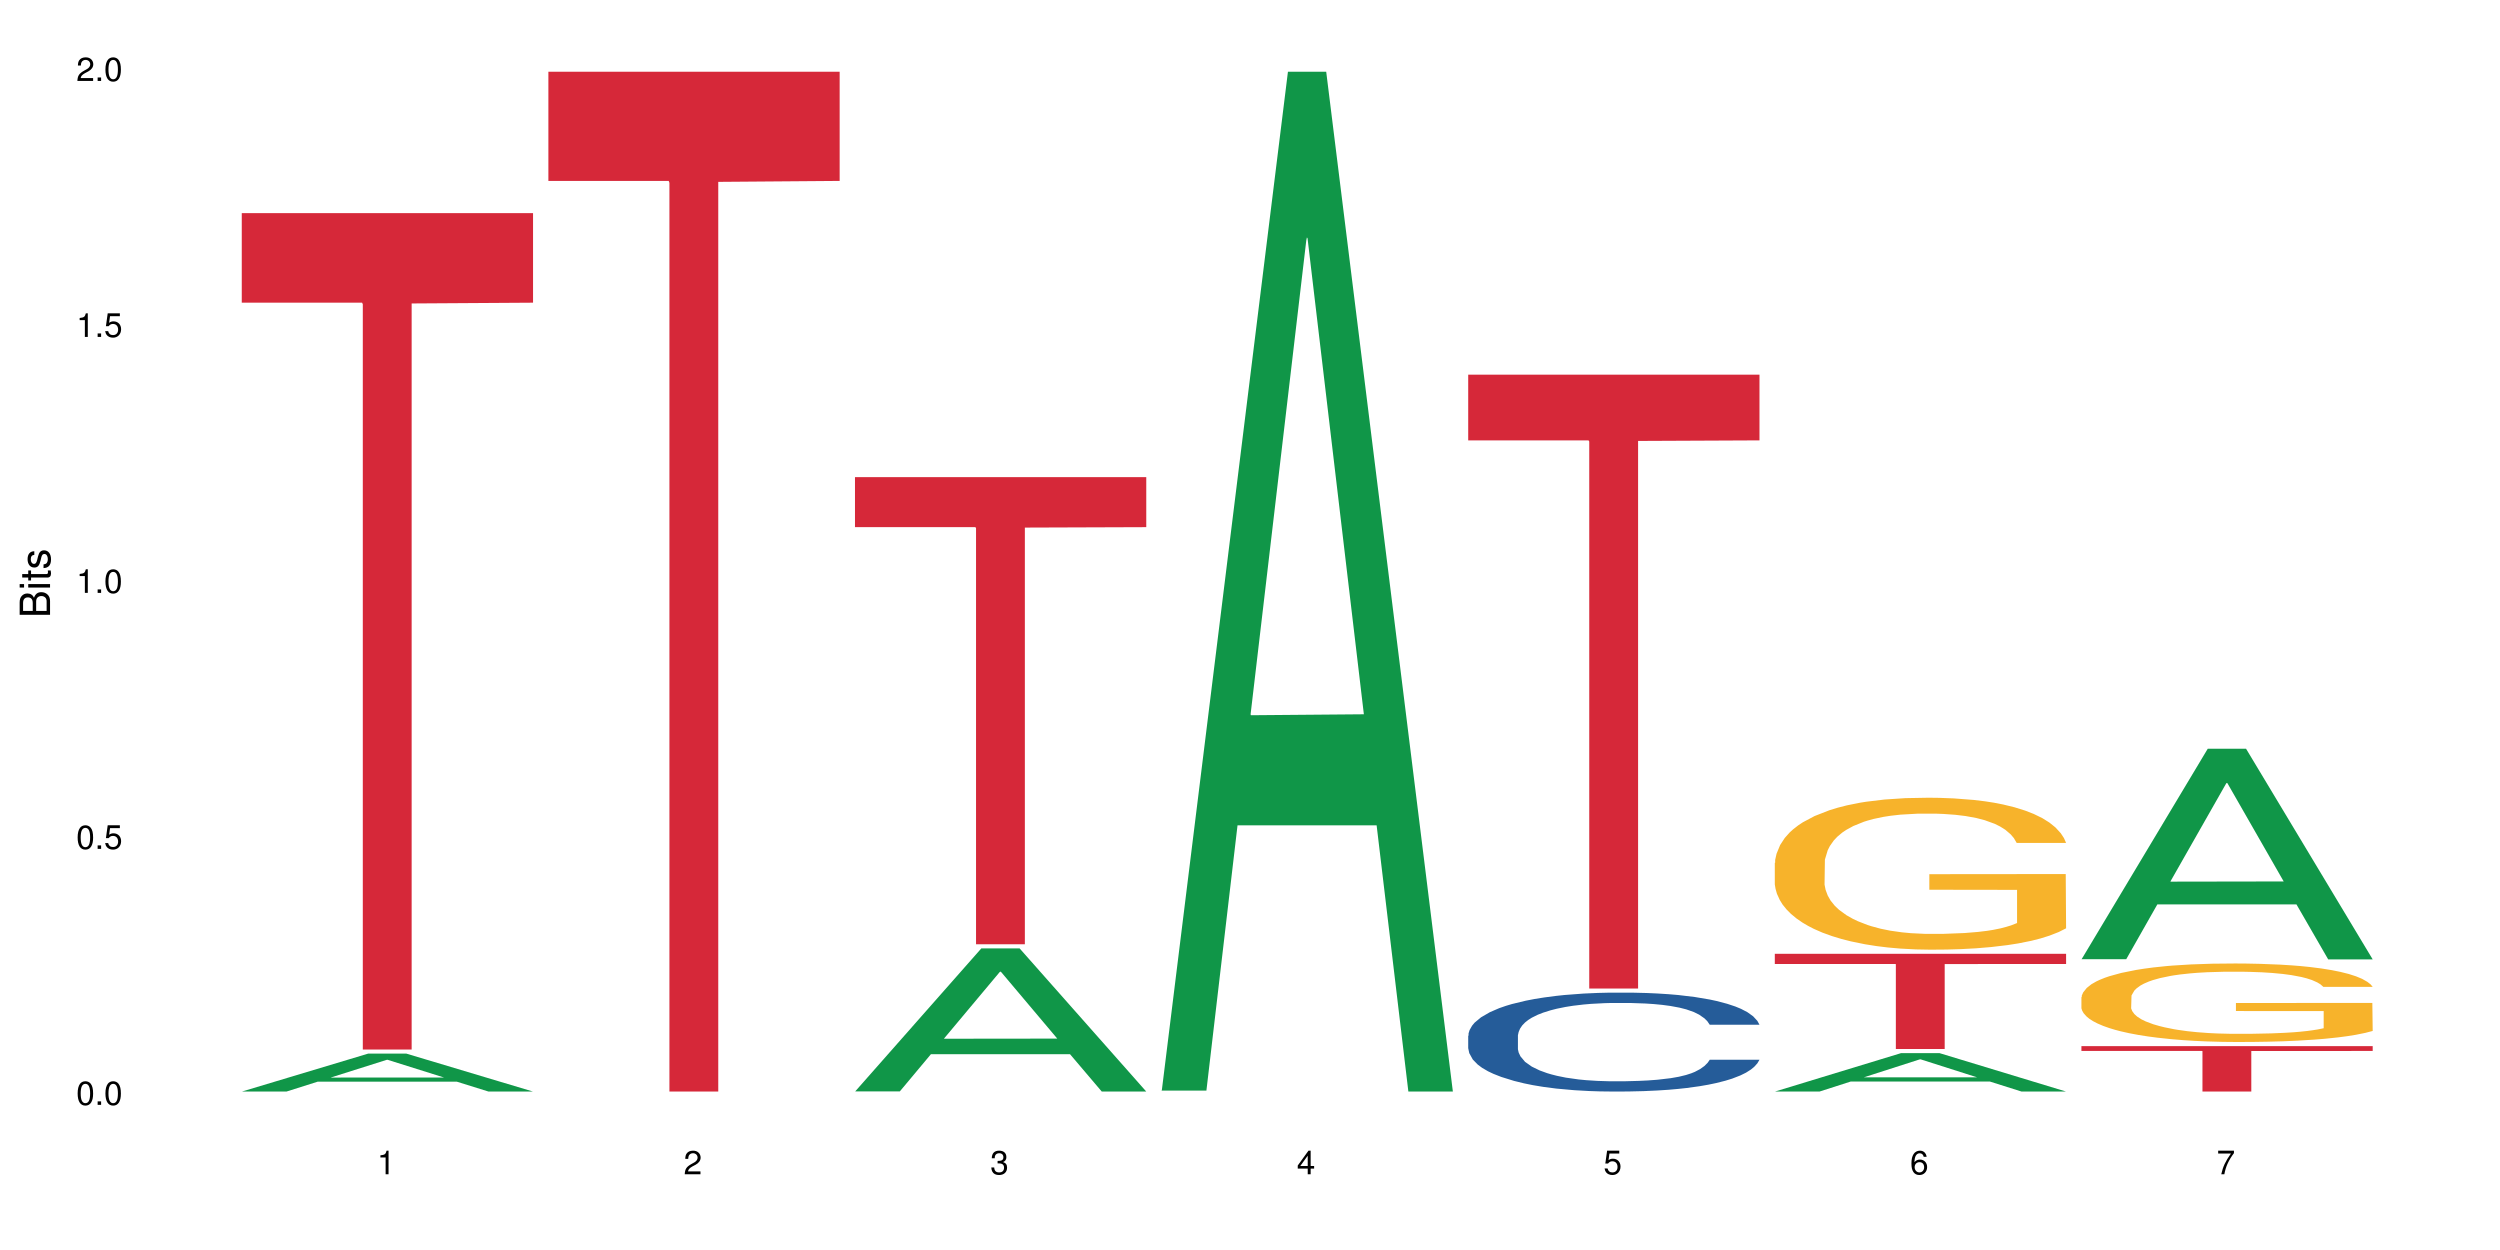 <?xml version="1.0" encoding="UTF-8"?>
<svg xmlns="http://www.w3.org/2000/svg" xmlns:xlink="http://www.w3.org/1999/xlink" width="720pt" height="360pt" viewBox="0 0 720 360" version="1.1">
<defs>
<g>
<symbol overflow="visible" id="glyph0-0">
<path style="stroke:none;" d=""/>
</symbol>
<symbol overflow="visible" id="glyph0-1">
<path style="stroke:none;" d="M 2.641 -6.797 C 2 -6.797 1.422 -6.531 1.078 -6.047 C 0.641 -5.453 0.406 -4.547 0.406 -3.297 C 0.406 -1 1.188 0.219 2.641 0.219 C 4.078 0.219 4.859 -1 4.859 -3.234 C 4.859 -4.562 4.656 -5.438 4.203 -6.047 C 3.844 -6.531 3.281 -6.797 2.641 -6.797 Z M 2.641 -6.047 C 3.547 -6.047 4 -5.125 4 -3.312 C 4 -1.375 3.562 -0.484 2.625 -0.484 C 1.734 -0.484 1.281 -1.422 1.281 -3.281 C 1.281 -5.141 1.734 -6.047 2.641 -6.047 Z M 2.641 -6.047 "/>
</symbol>
<symbol overflow="visible" id="glyph0-2">
<path style="stroke:none;" d="M 1.828 -1 L 0.828 -1 L 0.828 0 L 1.828 0 Z M 1.828 -1 "/>
</symbol>
<symbol overflow="visible" id="glyph0-3">
<path style="stroke:none;" d="M 4.562 -6.797 L 1.062 -6.797 L 0.547 -3.094 L 1.328 -3.094 C 1.719 -3.562 2.047 -3.734 2.578 -3.734 C 3.484 -3.734 4.062 -3.109 4.062 -2.094 C 4.062 -1.125 3.484 -0.531 2.578 -0.531 C 1.828 -0.531 1.375 -0.906 1.188 -1.672 L 0.328 -1.672 C 0.453 -1.109 0.547 -0.844 0.75 -0.594 C 1.125 -0.078 1.828 0.219 2.594 0.219 C 3.969 0.219 4.922 -0.781 4.922 -2.219 C 4.922 -3.562 4.031 -4.484 2.719 -4.484 C 2.25 -4.484 1.859 -4.359 1.469 -4.062 L 1.734 -5.969 L 4.562 -5.969 Z M 4.562 -6.797 "/>
</symbol>
<symbol overflow="visible" id="glyph0-4">
<path style="stroke:none;" d="M 2.484 -4.844 L 2.484 0 L 3.328 0 L 3.328 -6.797 L 2.766 -6.797 C 2.469 -5.75 2.281 -5.609 0.984 -5.453 L 0.984 -4.844 Z M 2.484 -4.844 "/>
</symbol>
<symbol overflow="visible" id="glyph0-5">
<path style="stroke:none;" d="M 4.859 -0.828 L 1.281 -0.828 C 1.359 -1.391 1.672 -1.75 2.5 -2.234 L 3.469 -2.75 C 4.406 -3.266 4.906 -3.969 4.906 -4.812 C 4.906 -5.375 4.672 -5.906 4.266 -6.266 C 3.859 -6.625 3.375 -6.797 2.719 -6.797 C 1.859 -6.797 1.219 -6.5 0.844 -5.922 C 0.609 -5.562 0.5 -5.125 0.484 -4.438 L 1.328 -4.438 C 1.359 -4.906 1.406 -5.188 1.531 -5.406 C 1.75 -5.812 2.188 -6.062 2.703 -6.062 C 3.469 -6.062 4.031 -5.516 4.031 -4.781 C 4.031 -4.25 3.719 -3.797 3.125 -3.438 L 2.234 -2.938 C 0.812 -2.141 0.406 -1.5 0.328 0 L 4.859 0 Z M 4.859 -0.828 "/>
</symbol>
<symbol overflow="visible" id="glyph0-6">
<path style="stroke:none;" d="M 2.125 -3.125 L 2.578 -3.125 C 3.516 -3.125 3.984 -2.703 3.984 -1.891 C 3.984 -1.031 3.469 -0.531 2.578 -0.531 C 1.656 -0.531 1.203 -0.984 1.156 -1.969 L 0.312 -1.969 C 0.344 -1.422 0.438 -1.078 0.609 -0.766 C 0.953 -0.109 1.625 0.219 2.547 0.219 C 3.953 0.219 4.859 -0.609 4.859 -1.906 C 4.859 -2.766 4.516 -3.25 3.703 -3.516 C 4.344 -3.766 4.656 -4.25 4.656 -4.938 C 4.656 -6.109 3.875 -6.797 2.578 -6.797 C 1.203 -6.797 0.484 -6.047 0.453 -4.609 L 1.297 -4.609 C 1.312 -5.016 1.344 -5.25 1.453 -5.453 C 1.641 -5.828 2.062 -6.062 2.594 -6.062 C 3.344 -6.062 3.797 -5.625 3.797 -4.906 C 3.797 -4.422 3.609 -4.141 3.25 -3.984 C 3.016 -3.891 2.719 -3.844 2.125 -3.844 Z M 2.125 -3.125 "/>
</symbol>
<symbol overflow="visible" id="glyph0-7">
<path style="stroke:none;" d="M 3.141 -1.625 L 3.141 0 L 3.984 0 L 3.984 -1.625 L 4.984 -1.625 L 4.984 -2.391 L 3.984 -2.391 L 3.984 -6.797 L 3.359 -6.797 L 0.266 -2.516 L 0.266 -1.625 Z M 3.141 -2.391 L 1 -2.391 L 3.141 -5.359 Z M 3.141 -2.391 "/>
</symbol>
<symbol overflow="visible" id="glyph0-8">
<path style="stroke:none;" d="M 4.781 -5.031 C 4.609 -6.141 3.891 -6.797 2.844 -6.797 C 2.094 -6.797 1.422 -6.438 1.031 -5.828 C 0.609 -5.172 0.406 -4.344 0.406 -3.094 C 0.406 -1.953 0.578 -1.234 0.984 -0.625 C 1.359 -0.078 1.953 0.219 2.703 0.219 C 3.984 0.219 4.922 -0.734 4.922 -2.078 C 4.922 -3.344 4.062 -4.234 2.844 -4.234 C 2.172 -4.234 1.641 -3.969 1.281 -3.469 C 1.281 -5.125 1.828 -6.047 2.797 -6.047 C 3.391 -6.047 3.797 -5.672 3.938 -5.031 Z M 2.734 -3.484 C 3.547 -3.484 4.062 -2.922 4.062 -2 C 4.062 -1.156 3.484 -0.531 2.703 -0.531 C 1.922 -0.531 1.328 -1.188 1.328 -2.047 C 1.328 -2.891 1.906 -3.484 2.734 -3.484 Z M 2.734 -3.484 "/>
</symbol>
<symbol overflow="visible" id="glyph0-9">
<path style="stroke:none;" d="M 4.984 -6.797 L 0.438 -6.797 L 0.438 -5.969 L 4.109 -5.969 C 2.5 -3.656 1.828 -2.234 1.328 0 L 2.219 0 C 2.594 -2.172 3.453 -4.047 4.984 -6.094 Z M 4.984 -6.797 "/>
</symbol>
<symbol overflow="visible" id="glyph1-0">
<path style="stroke:none;" d=""/>
</symbol>
<symbol overflow="visible" id="glyph1-1">
<path style="stroke:none;" d="M 0 -0.953 L 0 -4.891 C 0 -5.719 -0.234 -6.344 -0.734 -6.797 C -1.188 -7.234 -1.812 -7.469 -2.5 -7.469 C -3.547 -7.469 -4.188 -7 -4.625 -5.875 C -4.984 -6.672 -5.641 -7.094 -6.531 -7.094 C -7.156 -7.094 -7.734 -6.859 -8.141 -6.391 C -8.562 -5.938 -8.75 -5.344 -8.75 -4.5 L -8.75 -0.953 Z M -4.984 -2.062 L -7.766 -2.062 L -7.766 -4.219 C -7.766 -4.844 -7.688 -5.203 -7.453 -5.5 C -7.219 -5.812 -6.859 -5.969 -6.375 -5.969 C -5.906 -5.969 -5.531 -5.812 -5.297 -5.5 C -5.062 -5.203 -4.984 -4.844 -4.984 -4.219 Z M -0.984 -2.062 L -4 -2.062 L -4 -4.781 C -4 -5.328 -3.859 -5.688 -3.578 -5.953 C -3.297 -6.219 -2.922 -6.359 -2.484 -6.359 C -2.062 -6.359 -1.688 -6.219 -1.406 -5.953 C -1.109 -5.688 -0.984 -5.328 -0.984 -4.781 Z M -0.984 -2.062 "/>
</symbol>
<symbol overflow="visible" id="glyph1-2">
<path style="stroke:none;" d="M -6.281 -1.797 L -6.281 -0.797 L 0 -0.797 L 0 -1.797 Z M -8.75 -1.797 L -8.75 -0.797 L -7.484 -0.797 L -7.484 -1.797 Z M -8.75 -1.797 "/>
</symbol>
<symbol overflow="visible" id="glyph1-3">
<path style="stroke:none;" d="M -6.281 -3.047 L -6.281 -2.016 L -8.016 -2.016 L -8.016 -1.016 L -6.281 -1.016 L -6.281 -0.172 L -5.469 -0.172 L -5.469 -1.016 L -0.719 -1.016 C -0.078 -1.016 0.281 -1.453 0.281 -2.234 C 0.281 -2.469 0.25 -2.719 0.188 -3.047 L -0.641 -3.047 C -0.609 -2.922 -0.594 -2.766 -0.594 -2.562 C -0.594 -2.141 -0.719 -2.016 -1.156 -2.016 L -5.469 -2.016 L -5.469 -3.047 Z M -6.281 -3.047 "/>
</symbol>
<symbol overflow="visible" id="glyph1-4">
<path style="stroke:none;" d="M -4.531 -5.25 C -5.766 -5.25 -6.469 -4.422 -6.469 -2.969 C -6.469 -1.516 -5.719 -0.562 -4.547 -0.562 C -3.562 -0.562 -3.094 -1.062 -2.734 -2.562 L -2.516 -3.484 C -2.344 -4.188 -2.094 -4.469 -1.625 -4.469 C -1.047 -4.469 -0.641 -3.875 -0.641 -3 C -0.641 -2.453 -0.797 -2 -1.062 -1.75 C -1.25 -1.594 -1.422 -1.531 -1.875 -1.469 L -1.875 -0.406 C -0.422 -0.453 0.281 -1.266 0.281 -2.922 C 0.281 -4.5 -0.5 -5.516 -1.719 -5.516 C -2.656 -5.516 -3.172 -4.984 -3.469 -3.734 L -3.703 -2.766 C -3.891 -1.953 -4.156 -1.609 -4.594 -1.609 C -5.172 -1.609 -5.547 -2.125 -5.547 -2.938 C -5.547 -3.75 -5.203 -4.172 -4.531 -4.203 Z M -4.531 -5.25 "/>
</symbol>
</g>
</defs>
<g id="surface8937">
<rect x="0" y="0" width="720" height="360" style="fill:rgb(100%,100%,100%);fill-opacity:1;stroke:none;"/>
<path style=" stroke:none;fill-rule:nonzero;fill:rgb(6.275%,58.824%,28.235%);fill-opacity:1;" d="M 69.629 314.359 L 69.719 314.352 L 106.016 303.445 L 117.039 303.445 L 153.516 314.371 L 140.703 314.371 L 131.559 311.52 L 91.496 311.52 L 82.535 314.359 L 69.629 314.359 L 95.352 310.34 L 127.887 310.328 L 111.664 305.23 L 111.484 305.223 L 111.305 305.254 L 95.262 310.328 L 95.352 310.34 Z M 69.629 314.359 "/>
<path style=" stroke:none;fill-rule:nonzero;fill:rgb(83.922%,15.686%,22.353%);fill-opacity:1;" d="M 69.629 61.387 L 153.516 61.387 L 153.516 87.172 L 118.555 87.398 L 118.555 302.27 L 104.488 302.27 L 104.488 87.625 L 104.285 87.172 L 69.629 87.172 Z M 69.629 61.387 "/>
<path style=" stroke:none;fill-rule:nonzero;fill:rgb(83.922%,15.686%,22.353%);fill-opacity:1;" d="M 157.934 20.664 L 241.82 20.664 L 241.82 52.102 L 206.859 52.379 L 206.859 314.371 L 192.793 314.371 L 192.793 52.652 L 192.59 52.102 L 157.934 52.102 Z M 157.934 20.664 "/>
<path style=" stroke:none;fill-rule:nonzero;fill:rgb(6.275%,58.824%,28.235%);fill-opacity:1;" d="M 246.234 314.332 L 246.324 314.293 L 282.625 273.137 L 293.648 273.137 L 330.125 314.371 L 317.309 314.371 L 308.168 303.609 L 268.105 303.609 L 259.141 314.332 L 246.234 314.332 L 271.957 299.156 L 304.492 299.117 L 288.27 279.875 L 288.09 279.836 L 287.91 279.953 L 271.867 299.117 L 271.957 299.156 Z M 246.234 314.332 "/>
<path style=" stroke:none;fill-rule:nonzero;fill:rgb(83.922%,15.686%,22.353%);fill-opacity:1;" d="M 246.234 137.418 L 330.125 137.418 L 330.125 151.82 L 295.16 151.945 L 295.16 271.957 L 281.098 271.957 L 281.098 152.07 L 280.891 151.82 L 246.234 151.82 Z M 246.234 137.418 "/>
<path style=" stroke:none;fill-rule:nonzero;fill:rgb(6.275%,58.824%,28.235%);fill-opacity:1;" d="M 334.539 314.094 L 334.629 313.82 L 370.926 20.664 L 381.949 20.664 L 418.426 314.371 L 405.609 314.371 L 396.469 237.703 L 356.406 237.703 L 347.445 314.094 L 334.539 314.094 L 360.262 205.988 L 392.793 205.711 L 376.574 68.648 L 376.395 68.375 L 376.215 69.199 L 360.172 205.711 L 360.262 205.988 Z M 334.539 314.094 "/>
<path style=" stroke:none;fill-rule:nonzero;fill:rgb(14.51%,36.078%,60%);fill-opacity:1;" d="M 422.844 298.281 L 422.945 298.254 L 422.945 297.629 L 423.25 296.641 L 423.969 295.391 L 424.684 294.531 L 426.523 292.996 L 429.082 291.512 L 431.742 290.363 L 433.688 289.688 L 435.426 289.168 L 439.414 288.203 L 441.973 287.707 L 444.734 287.266 L 448.109 286.824 L 450.566 286.562 L 456.09 286.145 L 460.184 285.965 L 463.355 285.887 L 470.207 285.887 L 474.301 285.988 L 477.266 286.121 L 480.543 286.328 L 483.305 286.562 L 488.113 287.137 L 492.406 287.863 L 494.352 288.281 L 497.422 289.09 L 499.773 289.871 L 501.41 290.547 L 503.254 291.512 L 504.891 292.684 L 506.117 294.008 L 506.73 295.129 L 492.406 295.129 L 491.691 294.086 L 490.875 293.281 L 489.34 292.215 L 487.805 291.457 L 485.656 290.703 L 483.711 290.207 L 481.051 289.715 L 478.699 289.402 L 476.246 289.168 L 473.891 289.012 L 469.391 288.855 L 464.172 288.855 L 462.23 288.906 L 458.238 289.113 L 456.09 289.297 L 453.023 289.66 L 450.875 290 L 448.316 290.52 L 446.578 290.965 L 444.43 291.641 L 442.895 292.238 L 441.156 293.098 L 440.133 293.75 L 439.211 294.477 L 438.391 295.336 L 437.777 296.25 L 437.371 297.211 L 437.164 298.148 L 437.164 302.184 L 437.371 303.121 L 437.883 304.215 L 439.211 305.805 L 441.156 307.184 L 443.406 308.277 L 445.555 309.059 L 446.781 309.422 L 448.418 309.84 L 450.977 310.359 L 454.66 310.883 L 456.809 311.09 L 460.082 311.297 L 463.457 311.402 L 467.957 311.402 L 471.949 311.297 L 474.609 311.168 L 477.371 310.961 L 481.156 310.516 L 483.508 310.102 L 485.555 309.605 L 487.09 309.109 L 488.113 308.695 L 489.645 307.887 L 490.875 307.004 L 491.793 306.09 L 492.406 305.207 L 506.73 305.207 L 506.117 306.246 L 505.195 307.262 L 504.273 308.02 L 502.844 308.93 L 501.207 309.734 L 498.852 310.648 L 496.91 311.246 L 494.352 311.898 L 492 312.391 L 489.441 312.836 L 485.656 313.355 L 483.199 313.617 L 480.543 313.852 L 477.371 314.059 L 473.379 314.242 L 469.082 314.344 L 465.094 314.371 L 460.797 314.32 L 457.625 314.215 L 453.43 313.98 L 448.215 313.512 L 444.43 313.016 L 441.461 312.523 L 438.902 312 L 436.039 311.297 L 432.355 310.152 L 430.105 309.266 L 428.57 308.539 L 426.832 307.523 L 425.605 306.613 L 424.172 305.152 L 423.148 303.305 L 422.844 301.871 Z M 422.844 298.281 "/>
<path style=" stroke:none;fill-rule:nonzero;fill:rgb(83.922%,15.686%,22.353%);fill-opacity:1;" d="M 422.844 107.902 L 506.73 107.902 L 506.73 126.828 L 471.77 126.992 L 471.77 284.707 L 457.703 284.707 L 457.703 127.16 L 457.5 126.828 L 422.844 126.828 Z M 422.844 107.902 "/>
<path style=" stroke:none;fill-rule:nonzero;fill:rgb(6.275%,58.824%,28.235%);fill-opacity:1;" d="M 511.145 314.359 L 511.234 314.352 L 547.531 303.293 L 558.559 303.293 L 595.035 314.371 L 582.219 314.371 L 573.074 311.48 L 533.016 311.48 L 524.051 314.359 L 511.145 314.359 L 536.867 310.281 L 569.402 310.273 L 553.18 305.102 L 553 305.09 L 552.82 305.121 L 536.777 310.273 L 536.867 310.281 Z M 511.145 314.359 "/>
<path style=" stroke:none;fill-rule:nonzero;fill:rgb(96.863%,70.196%,16.863%);fill-opacity:1;" d="M 511.145 248.488 L 511.246 248.449 L 511.246 247.648 L 511.656 245.852 L 512.68 243.371 L 514.012 241.332 L 515.441 239.734 L 516.363 238.895 L 517.898 237.695 L 519.227 236.816 L 522.605 235.02 L 526.898 233.34 L 529.254 232.621 L 531.914 231.941 L 535.699 231.18 L 537.438 230.902 L 542.758 230.262 L 548.793 229.863 L 555.441 229.742 L 558.512 229.781 L 562.707 229.941 L 568.434 230.383 L 571.707 230.781 L 574.266 231.18 L 576.926 231.699 L 580.199 232.5 L 583.27 233.461 L 585.723 234.418 L 588.18 235.617 L 590.227 236.898 L 591.965 238.297 L 593.5 239.973 L 594.422 241.375 L 595.035 242.773 L 580.812 242.773 L 579.996 241.375 L 579.074 240.293 L 577.539 238.977 L 576.004 238.016 L 574.473 237.258 L 571.605 236.219 L 569.152 235.578 L 566.082 235.02 L 563.117 234.66 L 559.738 234.418 L 557.691 234.34 L 552.27 234.34 L 547.359 234.617 L 544.496 234.938 L 542.449 235.258 L 539.586 235.855 L 537.848 236.336 L 536.824 236.656 L 533.754 237.895 L 531.707 239.016 L 530.582 239.773 L 529.152 240.973 L 528.129 242.055 L 527.004 243.652 L 526.391 244.852 L 525.57 247.57 L 525.469 254.762 L 525.773 256.281 L 526.391 257.922 L 527.207 259.359 L 528.434 260.879 L 529.664 262.039 L 531.812 263.598 L 533.652 264.637 L 535.086 265.316 L 537.848 266.395 L 538.973 266.754 L 541.633 267.473 L 544.395 268.035 L 547.77 268.512 L 550.328 268.754 L 554.418 268.953 L 559.637 268.953 L 565.773 268.715 L 569.664 268.395 L 572.324 268.074 L 574.062 267.793 L 576.211 267.355 L 577.746 266.953 L 579.176 266.516 L 580.914 265.836 L 580.914 256.281 L 555.648 256.242 L 555.648 251.766 L 594.93 251.727 L 595.035 267.355 L 592.887 268.434 L 590.227 269.473 L 587.668 270.273 L 585.008 270.953 L 581.223 271.711 L 578.152 272.191 L 573.449 272.75 L 569.152 273.109 L 564.648 273.352 L 560.66 273.469 L 555.953 273.508 L 551.762 273.43 L 547.258 273.191 L 543.68 272.871 L 540.402 272.469 L 537.129 271.949 L 533.039 271.109 L 530.379 270.434 L 527.617 269.594 L 524.855 268.594 L 522.398 267.516 L 520.762 266.676 L 519.125 265.715 L 517.387 264.516 L 515.75 263.156 L 514.523 261.918 L 513.395 260.52 L 512.578 259.199 L 511.758 257.402 L 511.352 255.961 L 511.145 254.723 Z M 511.145 248.488 "/>
<path style=" stroke:none;fill-rule:nonzero;fill:rgb(83.922%,15.686%,22.353%);fill-opacity:1;" d="M 511.145 274.688 L 595.035 274.688 L 595.035 277.625 L 560.07 277.648 L 560.07 302.113 L 546.004 302.113 L 546.004 277.676 L 545.801 277.625 L 511.145 277.625 Z M 511.145 274.688 "/>
<path style=" stroke:none;fill-rule:nonzero;fill:rgb(6.275%,58.824%,28.235%);fill-opacity:1;" d="M 599.449 276.25 L 599.539 276.191 L 635.836 215.629 L 646.859 215.629 L 683.336 276.305 L 670.52 276.305 L 661.379 260.465 L 621.316 260.465 L 612.355 276.25 L 599.449 276.25 L 625.172 253.914 L 657.703 253.859 L 641.484 225.543 L 641.305 225.484 L 641.125 225.656 L 625.082 253.859 L 625.172 253.914 Z M 599.449 276.25 "/>
<path style=" stroke:none;fill-rule:nonzero;fill:rgb(96.863%,70.196%,16.863%);fill-opacity:1;" d="M 599.449 287.168 L 599.551 287.148 L 599.551 286.734 L 599.961 285.805 L 600.984 284.527 L 602.312 283.473 L 603.746 282.648 L 604.668 282.215 L 606.199 281.594 L 607.531 281.141 L 610.906 280.211 L 615.203 279.344 L 617.555 278.973 L 620.215 278.621 L 624 278.227 L 625.742 278.082 L 631.059 277.754 L 637.098 277.547 L 643.746 277.484 L 646.816 277.504 L 651.008 277.59 L 656.738 277.816 L 660.012 278.023 L 662.57 278.227 L 665.23 278.496 L 668.504 278.91 L 671.57 279.406 L 674.027 279.902 L 676.484 280.52 L 678.527 281.18 L 680.27 281.902 L 681.801 282.77 L 682.723 283.492 L 683.336 284.215 L 669.117 284.215 L 668.297 283.492 L 667.379 282.938 L 665.844 282.254 L 664.309 281.758 L 662.773 281.367 L 659.91 280.828 L 657.453 280.5 L 654.387 280.211 L 651.418 280.023 L 648.043 279.902 L 645.996 279.859 L 640.574 279.859 L 635.664 280.004 L 632.801 280.168 L 630.754 280.336 L 627.891 280.645 L 626.148 280.891 L 625.125 281.059 L 622.059 281.699 L 620.012 282.277 L 618.887 282.668 L 617.453 283.289 L 616.43 283.844 L 615.305 284.672 L 614.691 285.289 L 613.875 286.695 L 613.77 290.41 L 614.078 291.195 L 614.691 292.043 L 615.512 292.785 L 616.738 293.57 L 617.965 294.168 L 620.113 294.977 L 621.957 295.512 L 623.387 295.863 L 626.148 296.422 L 627.273 296.605 L 629.934 296.977 L 632.695 297.266 L 636.074 297.516 L 638.629 297.641 L 642.723 297.742 L 647.941 297.742 L 654.078 297.617 L 657.965 297.453 L 660.625 297.289 L 662.363 297.145 L 664.512 296.918 L 666.047 296.711 L 667.48 296.484 L 669.219 296.133 L 669.219 291.195 L 643.949 291.176 L 643.949 288.863 L 683.234 288.844 L 683.336 296.918 L 681.188 297.473 L 678.527 298.012 L 675.973 298.422 L 673.312 298.773 L 669.527 299.168 L 666.457 299.414 L 661.75 299.703 L 657.453 299.891 L 652.953 300.012 L 648.965 300.074 L 644.258 300.098 L 640.062 300.055 L 635.562 299.93 L 631.98 299.766 L 628.707 299.559 L 625.434 299.289 L 621.34 298.855 L 618.684 298.508 L 615.918 298.074 L 613.156 297.555 L 610.703 297 L 609.066 296.566 L 607.43 296.07 L 605.688 295.449 L 604.051 294.746 L 602.824 294.109 L 601.699 293.387 L 600.883 292.703 L 600.062 291.773 L 599.652 291.031 L 599.449 290.391 Z M 599.449 287.168 "/>
<path style=" stroke:none;fill-rule:nonzero;fill:rgb(83.922%,15.686%,22.353%);fill-opacity:1;" d="M 599.449 301.277 L 683.336 301.277 L 683.336 302.676 L 648.375 302.691 L 648.375 314.371 L 634.309 314.371 L 634.309 302.703 L 634.105 302.676 L 599.449 302.676 Z M 599.449 301.277 "/>
<g style="fill:rgb(0%,0%,0%);fill-opacity:1;">
  <use xlink:href="#glyph0-1" x="21.957" y="318.198"/>
  <use xlink:href="#glyph0-2" x="27.291" y="318.198"/>
  <use xlink:href="#glyph0-1" x="29.958" y="318.198"/>
</g>
<g style="fill:rgb(0%,0%,0%);fill-opacity:1;">
  <use xlink:href="#glyph0-1" x="21.957" y="244.476"/>
  <use xlink:href="#glyph0-2" x="27.291" y="244.476"/>
  <use xlink:href="#glyph0-3" x="29.958" y="244.476"/>
</g>
<g style="fill:rgb(0%,0%,0%);fill-opacity:1;">
  <use xlink:href="#glyph0-4" x="21.957" y="170.753"/>
  <use xlink:href="#glyph0-2" x="27.291" y="170.753"/>
  <use xlink:href="#glyph0-1" x="29.958" y="170.753"/>
</g>
<g style="fill:rgb(0%,0%,0%);fill-opacity:1;">
  <use xlink:href="#glyph0-4" x="21.957" y="97.034"/>
  <use xlink:href="#glyph0-2" x="27.291" y="97.034"/>
  <use xlink:href="#glyph0-3" x="29.958" y="97.034"/>
</g>
<g style="fill:rgb(0%,0%,0%);fill-opacity:1;">
  <use xlink:href="#glyph0-5" x="21.957" y="23.312"/>
  <use xlink:href="#glyph0-2" x="27.291" y="23.312"/>
  <use xlink:href="#glyph0-1" x="29.958" y="23.312"/>
</g>
<g style="fill:rgb(0%,0%,0%);fill-opacity:1;">
  <use xlink:href="#glyph0-4" x="108.574" y="338.19"/>
</g>
<g style="fill:rgb(0%,0%,0%);fill-opacity:1;">
  <use xlink:href="#glyph0-5" x="196.875" y="338.19"/>
</g>
<g style="fill:rgb(0%,0%,0%);fill-opacity:1;">
  <use xlink:href="#glyph0-6" x="285.18" y="338.19"/>
</g>
<g style="fill:rgb(0%,0%,0%);fill-opacity:1;">
  <use xlink:href="#glyph0-7" x="373.484" y="338.19"/>
</g>
<g style="fill:rgb(0%,0%,0%);fill-opacity:1;">
  <use xlink:href="#glyph0-3" x="461.785" y="338.19"/>
</g>
<g style="fill:rgb(0%,0%,0%);fill-opacity:1;">
  <use xlink:href="#glyph0-8" x="550.09" y="338.19"/>
</g>
<g style="fill:rgb(0%,0%,0%);fill-opacity:1;">
  <use xlink:href="#glyph0-9" x="638.395" y="338.19"/>
</g>
<g style="fill:rgb(0%,0%,0%);fill-opacity:1;">
  <use xlink:href="#glyph1-1" x="14.412" y="178.016"/>
  <use xlink:href="#glyph1-2" x="14.412" y="170.012"/>
  <use xlink:href="#glyph1-3" x="14.412" y="167.348"/>
  <use xlink:href="#glyph1-4" x="14.412" y="164.012"/>
</g>
</g>
</svg>
